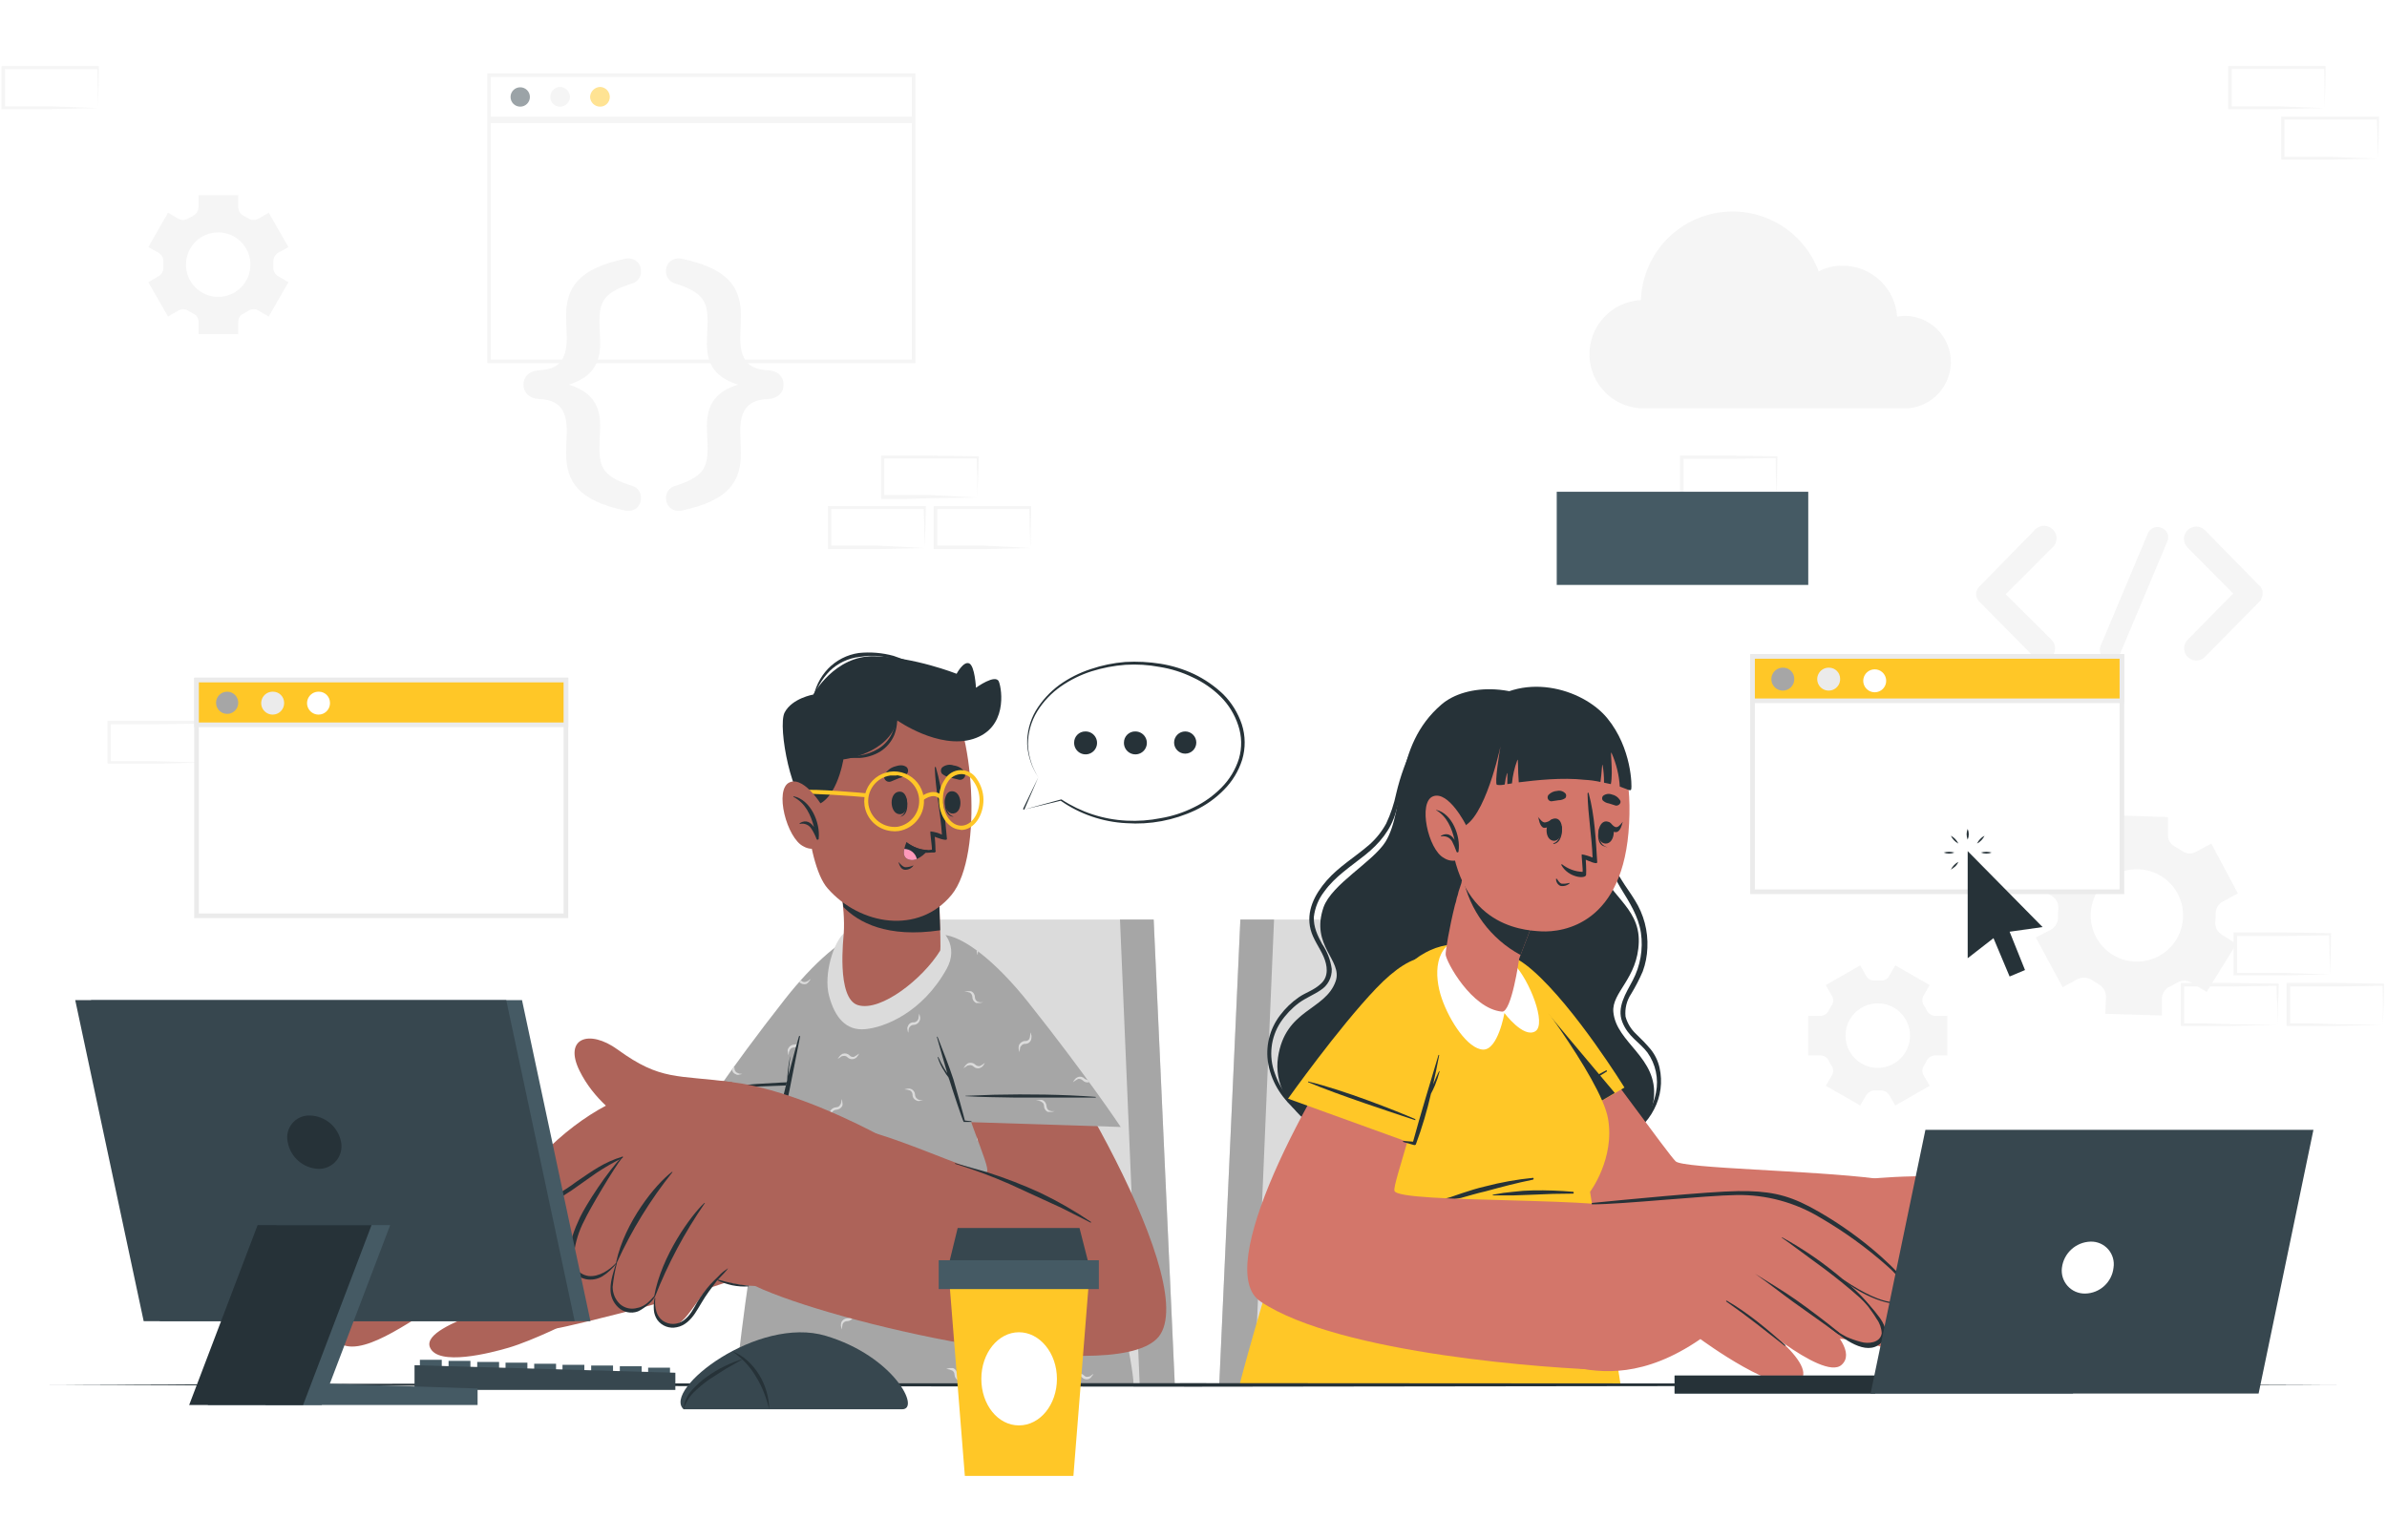 <svg xmlns="http://www.w3.org/2000/svg" width="375" height="242" viewBox="0 0 375 242">
    <defs>
        <filter id="hdvdugorra" width="120.8%" height="135.1%" x="-10.4%" y="-17.6%" filterUnits="objectBoundingBox">
            <feOffset dy="10" in="SourceAlpha" result="shadowOffsetOuter1"/>
            <feGaussianBlur in="shadowOffsetOuter1" result="shadowBlurOuter1" stdDeviation="5"/>
            <feColorMatrix in="shadowBlurOuter1" result="shadowMatrixOuter1" values="0 0 0 0 0 0 0 0 0 0 0 0 0 0 0 0 0 0 0.2 0"/>
            <feMerge>
                <feMergeNode in="shadowMatrixOuter1"/>
                <feMergeNode in="SourceGraphic"/>
            </feMerge>
        </filter>
    </defs>
    <g fill="none" fill-rule="evenodd">
        <g fill-rule="nonzero">
            <g filter="url(#hdvdugorra)" transform="translate(0 -258) translate(0 258)">
                <g opacity=".5">
                    <path fill="#EBEBEB" d="M366.088 143.08l-7.43.17h-7.767v-6.755h7.71l7.487.113h.113v.112c0 1.07 0 2.139-.057 3.208l-.056 3.153zm0 0l-.113-3.152c0-1.069-.056-2.082-.056-3.152l.169.17-7.486.112h-7.43l.281-.282v6.305l-.225-.226h7.318l7.542.226zM357.758 151.017l-7.374.169h-7.768v-6.755h7.768l7.43.113h.169v.113c0 1.069-.057 2.138-.113 3.208l-.112 3.152zm0 0v-3.152c-.057-1.07-.113-2.083-.113-3.152l.169.169-7.43.112h-7.542l.281-.281v6.304l-.281-.225h3.715l3.658.112 7.543.113zM374.362 151.017l-7.373.169h-7.768v-6.755h7.711l7.43.113h.169v.113c0 1.069-.056 2.138-.056 3.208l-.113 3.152zm0 0v-3.152c0-1.07-.056-2.083-.056-3.152l.112.169-7.43.112h-7.486l.282-.281v6.304l-.225-.225h3.658l3.715.112 7.43.113zM153.55 68.163l-7.374.113-3.77.112h-3.997v-6.81h7.767l7.43.112h.169v.169c-.056 1.07-.056 2.139-.113 3.152l-.112 3.152zm0 0v-3.208c-.056-1.013-.113-2.083-.113-3.096l.17.169h-14.973l.281-.282v6.304l-.281-.281h7.373l7.543.394zM145.22 76.1l-7.374.168h-7.768v-6.754h15.367v.169c0 1.07-.057 2.139-.057 3.152l-.169 3.264zm0 0V72.89c-.057-1.013-.057-2.082-.113-3.096l.169.17h-14.973l.282-.282v6.304l-.282-.282h7.43l7.486.394zM161.88 76.1l-7.43.168h-7.767v-6.754h15.31v.169c0 1.07 0 2.139-.056 3.152l-.057 3.264zm0 0l-.112-3.209c0-1.013-.057-2.082-.057-3.096l.17.17h-14.917l.282-.282v6.304l-.225-.282h7.373l7.486.394zM32.027 109.815l-7.373.169h-7.768v-6.754h15.31v.168c-.056 1.07-.056 2.14-.113 3.209l-.056 3.208zm0 0l-.113-3.152c0-1.07-.056-2.139-.056-3.152l.17.169-7.487.112h-7.43l.282-.281v6.304l-.226-.225h7.318l7.542.225zM279.125 68.163l-7.43.113h-7.767v-6.698h7.711l7.486.112h.113v.169c0 1.07-.057 2.139-.057 3.152l-.056 3.152zm0 0l-.112-3.208c0-1.07-.057-2.083-.057-3.096l.17.113-7.487.112h-7.43l.282-.281v6.304l-.225-.282h7.373l7.486.338zM365.187 6.98l-7.373.168h-7.768V.394h15.31v.169c0 1.07-.056 2.139-.056 3.152l-.113 3.265zm0 0V3.77c0-1.013-.056-2.082-.056-3.096l.113.17h-14.916l.281-.282V6.98l-.225-.282h7.374l7.43.282zM373.518 14.916l-7.374.169h-7.767V8.33h15.366v.17c0 1.069-.056 2.138-.056 3.208l-.17 3.208zm0 0v-3.208c-.056-1.014-.056-2.083-.113-3.096l.17.169h-14.973l.281-.282v6.417l-.281-.281h7.43l7.486.28zM15.366 6.98l-7.373.168H.225V.394h15.31v.169c0 1.07-.056 2.139-.056 3.208l-.113 3.209zm0 0V3.77C15.31 2.758 15.31 1.69 15.31.675l.113.17H.507L.788.562V6.98l-.225-.282H7.88l7.486.282z"/>
                    <path fill="#FFF" d="M76.831 1.801H143.531V46.763H76.831z"/>
                    <path fill="#EBEBEB" d="M143.812 47.056H76.55V1.52h67.262v45.536zm-66.7-.563h66.137V2.083H77.113v44.41z"/>
                    <path fill="#37474F" d="M83.248 5.235c0 .839-.68 1.52-1.52 1.52s-1.52-.681-1.52-1.52c0-.84.68-1.52 1.52-1.52s1.52.68 1.52 1.52z"/>
                    <path fill="#EBEBEB" d="M89.552 5.235c-.03.848-.727 1.52-1.576 1.52-.84 0-1.52-.681-1.52-1.52 0-.85.672-1.546 1.52-1.576.858.029 1.547.718 1.576 1.576z"/>
                    <path fill="#FFC727" d="M95.8 5.235c0 .839-.68 1.52-1.52 1.52-.849 0-1.546-.672-1.576-1.52.03-.858.718-1.547 1.576-1.576.848.03 1.52.727 1.52 1.576z"/>
                    <path fill="#EBEBEB" d="M76.831 8.33H143.531V9.33H76.831zM88.933 61.127c0-.731.112-2.589.112-3.377 0-3.433-1.238-4.953-4.446-5.066-1.464-.112-2.364-1.013-2.364-2.251 0-1.239.9-2.14 2.364-2.252 3.208-.112 4.446-1.632 4.446-5.122 0-.788-.112-2.645-.112-3.377 0-4.503 1.914-7.43 9.175-9.006 1.463-.338 2.589.563 2.589 1.914.045.856-.484 1.638-1.295 1.914-4.56 1.407-5.235 2.87-5.235 6.022 0 .957.113 2.477.113 3.49 0 3.659-1.801 5.404-4.897 6.417 3.152 1.013 4.897 2.758 4.897 6.416 0 1.014-.113 2.533-.113 3.49 0 3.152.676 4.616 5.235 6.023.811.276 1.34 1.058 1.295 1.914 0 1.35-1.126 2.251-2.59 1.913-7.26-1.576-9.174-4.503-9.174-9.062zM116.4 39.682c0 .732-.112 2.59-.112 3.377 0 3.49 1.295 5.01 4.447 5.122 1.463.113 2.364.957 2.364 2.252 0 1.294-.9 2.139-2.364 2.251-3.152.113-4.447 1.633-4.447 5.066 0 .788.113 2.646.113 3.377 0 4.56-1.914 7.486-9.175 9.062-1.464.338-2.59-.562-2.59-1.913-.038-.872.518-1.658 1.352-1.914 4.503-1.407 5.178-2.87 5.178-6.023 0-.957-.113-2.476-.113-3.49 0-3.658 1.802-5.46 4.897-6.416-3.152-1.013-4.897-2.758-4.897-6.417 0-1.013.113-2.533.113-3.49 0-3.152-.675-4.615-5.178-6.022-.834-.256-1.39-1.043-1.351-1.914 0-1.35 1.125-2.252 2.589-1.914 7.26 1.576 9.175 4.503 9.175 9.006zM322.297 90.509c.744.747.744 1.955 0 2.702-.354.364-.843.568-1.35.563-.526.007-1.033-.196-1.408-.563l-8.5-8.612c-.112 0-.112-.113-.168-.17h-.056l-.113-.28c-.056 0-.056-.057-.056-.113l-.113-.169c0-.113-.056-.113-.056-.169v-.732c.003-.043.024-.083.056-.112l.113-.282.169-.225s0-.112.056-.112.056-.113.169-.17l8.499-8.667c.462-.617 1.242-.907 1.995-.743.753.164 1.342.752 1.506 1.505.164.754-.126 1.533-.743 1.996l-7.205 7.204 7.205 7.149zM330.008 91.466l7.43-17.674c.173-.41.504-.73.918-.89.414-.159.875-.142 1.277.045.405.16.726.482.886.887.16.405.145.858-.041 1.252l-7.43 17.674c-.24.627-.85 1.034-1.52 1.013-.213.017-.426-.022-.62-.112-.85-.362-1.25-1.34-.9-2.195zM355.168 84.374h-.056c-.056.056-.113.168-.225.225l-8.5 8.612c-.345.376-.84.582-1.35.562-.773-.001-1.468-.468-1.764-1.182-.295-.713-.132-1.535.413-2.082l7.148-7.261-7.148-7.205c-.375-.36-.587-.859-.587-1.379s.212-1.018.587-1.379c.747-.744 1.955-.744 2.702 0l8.499 8.668.225.17c.056 0 .056.112.056.112l.113.225h.056c-.009.106.033.21.113.281v.845c-.113.168-.113.225-.113.281 0 .056-.056.056-.056.113l-.113.394zM306.48 46.887c-.015 3.79-2.922 6.94-6.698 7.26h-41.145c-4.694.234-8.688-3.382-8.922-8.076-.233-4.694 3.384-8.689 8.078-8.922.233-6.884 5.306-12.64 12.106-13.736 6.8-1.097 13.426 2.772 15.812 9.233 1.178-.62 2.496-.93 3.827-.9 4.492.02 8.204 3.51 8.5 7.992l1.181-.112c4.01 0 7.261 3.25 7.261 7.26zM346.67 145.839l4.67-7.543-2.307-1.463c-.678-.417-1.068-1.176-1.013-1.97.048-.43.067-.863.056-1.295-.01-.798.423-1.536 1.126-1.914l2.364-1.294-4.165-7.824-2.42 1.294c-.673.388-1.51.344-2.14-.112l-1.181-.732c-.712-.362-1.134-1.118-1.07-1.914v-2.701l-8.837-.282-.112 2.758c-.002.782-.466 1.489-1.182 1.801l-.62.282-.619.338c-.641.451-1.497.451-2.139 0l-2.307-1.408-4.672 7.543 2.308 1.407c.656.431 1.023 1.188.956 1.97-.045.43-.064.862-.056 1.295.031.803-.38 1.558-1.07 1.97l-2.42 1.238 4.222 7.824 2.364-1.295c.729-.34 1.582-.276 2.251.17l1.07.675c.685.395 1.113 1.122 1.126 1.913l-.113 2.702 8.893.281v-2.701c.044-.799.518-1.51 1.239-1.858.203-.059.393-.154.562-.281l.62-.338c.679-.392 1.516-.392 2.195 0l2.42 1.464zm-6.699-6.136c-2.521 1.827-5.927 1.843-8.465.04-2.539-1.803-3.645-5.023-2.75-8.006.894-2.982 3.59-5.062 6.703-5.17 3.111-.108 5.946 1.78 7.045 4.693 1.156 3.064.118 6.522-2.533 8.443zM297.756 163.681l5.404-3.095-.957-1.633c-.296-.47-.273-1.073.056-1.52.172-.269.322-.551.45-.844.276-.459.76-.753 1.295-.788h1.914v-6.191h-1.914c-.55-.036-1.04-.356-1.295-.845-.116-.28-.267-.545-.45-.788-.324-.469-.346-1.084-.056-1.576l.957-1.632-5.404-3.096-.957 1.633c-.241.513-.789.81-1.35.731h-.901c-.544.056-1.07-.207-1.351-.675l-.957-1.689-5.404 3.096.957 1.689c.296.47.273 1.073-.056 1.52-.171.25-.322.513-.45.787-.236.505-.738.833-1.295.845h-1.914v6.191h1.914c.541.014 1.034.314 1.295.788.128.293.278.575.45.845.33.446.352 1.05.056 1.52l-.957 1.632 5.404 3.095.957-1.632c.293-.462.804-.739 1.35-.732h.901c.55-.018 1.066.262 1.351.732l.957 1.632zm-2.758-5.91c-2.798 0-5.066-2.268-5.066-5.065 0-2.798 2.268-5.066 5.066-5.066s5.066 2.268 5.066 5.066c0 2.797-2.268 5.065-5.066 5.065zM24.935 29.72c.48.303.759.84.732 1.406v.901c.03.552-.252 1.075-.732 1.35l-1.632.958 3.095 5.403 1.633-.957c.491-.29 1.106-.268 1.576.057l.788.45c.503.23.815.743.788 1.295v1.913h6.248v-1.913c-.027-.552.285-1.065.788-1.295l.788-.45c.469-.325 1.084-.347 1.576-.057l1.632.957 3.096-5.403-1.633-.957c-.48-.276-.762-.799-.731-1.35v-.902c-.027-.566.252-1.103.731-1.407l1.633-.9-3.096-5.404-1.632.957c-.498.264-1.099.243-1.576-.056l-.788-.45c-.475-.26-.775-.754-.788-1.295v-1.914h-6.248v1.914c-.014.541-.314 1.034-.788 1.295l-.788.45c-.478.299-1.079.32-1.576.056l-1.633-.957-3.095 5.404 1.632.9zm9.344-3.209c2.797 0 5.065 2.268 5.065 5.066s-2.268 5.066-5.065 5.066c-2.798 0-5.066-2.268-5.066-5.066s2.268-5.066 5.066-5.066z"/>
                </g>
                <g>
                    <path fill="#DBDBDB" d="M0.169 73.623L63.154 73.623 50.602 0.507 3.49 0.507z" transform="translate(191.374 133.962)"/>
                    <path fill="#A6A6A6" d="M0.169 73.623L5.685 73.623 8.781 0.507 3.49 0.507z" transform="translate(191.374 133.962)"/>
                </g>
                <g>
                    <path fill="#DBDBDB" d="M63.548 73.623L0.507 73.623 13.115 0.507 60.227 0.507z" transform="translate(121.016 133.962)"/>
                    <path fill="#A6A6A6" d="M63.548 73.623L58.031 73.623 54.936 0.507 60.227 0.507z" transform="translate(121.016 133.962)"/>
                </g>
                <g>
                    <path fill="#FFF" d="M244.903 26.781H302.934V63.801H244.903z" transform="translate(30.395 66.317)"/>
                    <path fill="#EBEBEB" d="M303.328 64.155h-58.763V26.443h58.763v37.712zm-58.031-.732h57.3V27.175h-57.3v36.248z" transform="translate(30.395 66.317)"/>
                    <path fill="#FFC727" d="M244.903 26.781H302.934V33.783H244.903z" transform="translate(30.395 66.317)"/>
                    <path fill="#EBEBEB" d="M303.328 34.154h-58.763v-7.711h58.763v7.711zm-58.031-.731h57.3v-6.248h-57.3v6.248z" transform="translate(30.395 66.317)"/>
                    <path fill="#A6A6A6" d="M251.488 30.327c.023.738-.407 1.415-1.085 1.709-.678.293-1.466.142-1.988-.38-.523-.522-.673-1.31-.38-1.989.293-.678.97-1.108 1.709-1.085.963 0 1.744.781 1.744 1.745z" transform="translate(30.395 66.317)"/>
                    <path fill="#EBEBEB" d="M258.693 30.327c.023.738-.407 1.415-1.085 1.709-.678.293-1.467.142-1.989-.38s-.673-1.31-.38-1.989c.294-.678.971-1.108 1.71-1.085.963 0 1.744.781 1.744 1.745z" transform="translate(30.395 66.317)"/>
                    <path fill="#FFF" d="M265.898 30.327c.127.709-.18 1.425-.782 1.821-.601.396-1.38.396-1.982 0-.601-.396-.909-1.112-.782-1.821.153-.859.9-1.484 1.773-1.484.872 0 1.62.625 1.773 1.484zM.45 30.552H58.481V67.572H.45z" transform="translate(30.395 66.317)"/>
                    <path fill="#EBEBEB" d="M58.876 67.926H.113V30.158h58.763v37.768zM.844 67.195h57.3V30.89H.844v36.305z" transform="translate(30.395 66.317)"/>
                    <path fill="#FFC727" d="M0.45 30.552H58.481V37.554H0.45z" transform="translate(30.395 66.317)"/>
                    <path fill="#EBEBEB" d="M58.876 37.926H.113v-7.768h58.763v7.768zM.844 37.194h57.3V30.89H.844v6.304z" transform="translate(30.395 66.317)"/>
                    <path fill="#A6A6A6" d="M7.036 34.098c0 .964-.781 1.745-1.745 1.745-.964 0-1.745-.781-1.745-1.745 0-.964.781-1.745 1.745-1.745.964 0 1.745.781 1.745 1.745z" transform="translate(30.395 66.317)"/>
                    <path fill="#EBEBEB" d="M14.24 34.098c.023.738-.407 1.416-1.085 1.709-.678.293-1.466.142-1.988-.38-.523-.522-.673-1.31-.38-1.988.293-.678.97-1.109 1.709-1.086.963 0 1.745.781 1.745 1.745z" transform="translate(30.395 66.317)"/>
                    <path fill="#FFF" d="M21.445 34.098c.023.738-.407 1.416-1.085 1.709-.678.293-1.466.142-1.989-.38-.522-.522-.673-1.31-.38-1.988.294-.678.971-1.109 1.71-1.086.963 0 1.744.781 1.744 1.745z" transform="translate(30.395 66.317)"/>
                    <path fill="#455A64" d="M214.17 0.945H253.683V15.58H214.17z" transform="translate(30.395 66.317)"/>
                    <path fill="#263238" d="M285.317 70.065L287.737 76.088 285.317 77.101 282.784 71.078 278.731 74.23 278.731 57.401 290.495 69.333zM278.731 55.6c-.225-.54-.225-1.149 0-1.69.225.541.225 1.15 0 1.69zM277.268 56.219c-.518-.274-.933-.709-1.182-1.239.518.274.932.709 1.182 1.239zM276.649 57.626c-.54.225-1.149.225-1.689 0 .553-.151 1.136-.151 1.689 0zM277.268 59.09c-.116.276-.289.525-.507.731l-.675.507c.25-.53.664-.965 1.182-1.239zM280.814 57.626c.553-.151 1.136-.151 1.688 0-.54.225-1.148.225-1.688 0zM280.195 56.219c.249-.53.664-.965 1.182-1.239-.25.53-.665.965-1.182 1.239z" transform="translate(30.395 66.317)"/>
                </g>
                <g>
                    <path fill="#263238" d="M31.69 3.32c-7.712 6.643-5.573 16.324-8.781 21.559-2.027 3.208-8.443 6.641-9.738 10.3-2.083 6.08 3.04 8.274 1.914 11.595-1.633 4.672-7.937 4.334-9.062 11.99-1.126 7.654 7.317 15.816 27.355 18.01 20.038 2.196 31.014-5.121 31.69-11.594.675-6.473-5.91-8.668-6.361-13.565-.282-3.096 3.827-5.235 3.996-10.976.17-5.741-5.347-7.542-6.135-12.383-.788-4.84 1.745-16.661-5.347-22.684C44.129-.45 35.517 0 31.689 3.321z" transform="translate(194.752 97.376)"/>
                    <path fill="#263238" d="M32.59 3.49c-2.164 1.522-3.923 3.551-5.122 5.91-1.263 2.505-2.227 5.15-2.87 7.88-.339 1.632-.868 3.22-1.577 4.728-.682 1.252-1.577 2.376-2.645 3.321-2.195 1.914-4.785 3.433-6.698 5.629-1.914 2.195-3.265 4.84-2.533 7.71.394 1.52 1.407 2.815 2.026 4.222.62 1.408.844 3.096-.338 4.222-1.182 1.126-2.42 1.407-3.546 2.195-1.12.775-2.109 1.725-2.927 2.814-1.685 2.19-2.36 4.994-1.857 7.712 1.182 6.247 7.036 9.794 12.383 11.989l2.308.957c.112 0 .169-.17.056-.17-5.403-2.476-11.651-5.29-13.734-11.37-.981-2.656-.647-5.62.9-7.992.777-1.17 1.748-2.198 2.871-3.04 1.07-.787 2.364-1.294 3.434-2.026 1.13-.718 1.794-1.982 1.745-3.32-.194-1.414-.714-2.763-1.52-3.94-.732-1.352-1.351-2.646-1.295-4.222.17-1.456.735-2.838 1.633-3.996 1.688-2.365 4.165-3.94 6.416-5.742 2.252-1.8 4.053-3.94 4.841-6.754.45-1.407.675-2.87 1.07-4.334.393-1.464.731-2.646 1.181-3.94.87-2.612 2.312-4.997 4.222-6.98.504-.497 1.05-.948 1.632-1.35.031-.016.044-.054.028-.085-.015-.031-.053-.044-.084-.028zM65.968 60.396c-.236-1.072-.718-2.074-1.407-2.927-.725-.848-1.496-1.656-2.308-2.42-.781-.735-1.346-1.67-1.632-2.702-.135-1.27.184-2.546.9-3.603.678-1.121 1.28-2.287 1.801-3.49.438-1.192.685-2.445.732-3.714.126-2.639-.562-5.252-1.97-7.487-.675-1.125-1.463-2.139-2.139-3.264-.781-1.203-1.388-2.51-1.801-3.884-.9-3.04-1.07-6.192-1.801-9.287-.81-3.114-1.903-6.148-3.265-9.062-.056-.057-.169 0-.112.056 1.213 2.637 2.156 5.39 2.814 8.218.675 2.701.9 5.403 1.35 8.105.245 1.317.584 2.615 1.014 3.884.514 1.16 1.096 2.287 1.745 3.377 1.35 2.195 2.758 4.39 3.152 6.98.367 2.569-.086 5.189-1.295 7.486-1.07 2.026-2.533 4.221-1.632 6.529.9 2.308 2.702 3.152 3.94 4.784 1.303 1.824 1.792 4.107 1.351 6.304-1.07 5.629-6.698 8.387-11.989 8.668-.113.057-.113.282.056.282 4.56-.056 9.513-2.083 11.652-6.36 1.036-1.991 1.335-4.284.844-6.473z" transform="translate(194.752 97.376)"/>
                    <path fill="#D3766A" d="M38.613 53.866c5.065 20.15 10.075 35.517 15.816 39.288 4.672 3.04 11.145 5.179 17.843 6.698 7.824 1.745 15.985 2.59 21.67 3.096l5.46.394c3.265.169 8.612-21.445 6.304-24.09-.563-.62-2.702-1.07-5.741-1.464-10.188-1.295-30.282-1.576-31.464-2.702-1.182-1.125-11.483-15.535-20.263-26.848-6.08-7.768-12.44-5.573-9.625 5.628z" transform="translate(194.752 97.376)"/>
                    <path fill="#D3766A" d="M92.817 101.147c.394.169 6.191 2.702 9.737 3.602 2.646.676 10.357 2.364 11.37-.506.675-1.914-3.715-3.434-6.81-4.616-1.633-.619-3.66-2.195-3.209-3.264.45-1.07 4.953-.17 7.711 1.294 5.348 2.87 12.552 8.105 15.648 5.291 1.182-1.013-.281-2.814-2.42-4.503 3.433 1.97 7.035 3.546 8.386 2.42 1.351-1.125.788-1.463.282-2.42 1.07.338 1.97.225 2.589-.506.62-.732.45-2.815-.788-4.503.405-.068.757-.317.957-.676 2.139-3.602-9.738-13.227-13.734-14.015-11.82-2.364-24.203-.844-24.203-.844-4.447 3.827-5.516 23.246-5.516 23.246z" transform="translate(194.752 97.376)"/>
                    <path fill="#263238" d="M109.59 89.608c2.81.318 5.517 1.24 7.936 2.702 2.815 1.801 5.066 4.278 7.655 6.304.057.056 0 .169-.112.113-1.182-1.07-2.533-2.027-3.828-2.984-1.294-.956-2.42-2.026-3.715-2.926-2.366-1.65-5.083-2.728-7.936-3.152v-.057zM111.616 84.542c3.096.732 6.248 1.464 9.175 2.815 2.927 1.35 5.741 3.996 8.218 6.416 1.52 1.408 2.983 2.927 4.39 4.447.056.056 0 .169-.056.056-2.533-2.476-5.178-4.897-7.824-7.204-2.485-2.173-5.373-3.837-8.5-4.897-1.8-.62-3.602-1.07-5.403-1.576-.056 0-.056-.057 0-.057zM114.712 80.096c3.04.506 5.629.957 8.33 2.42 3.603 2.026 7.093 5.46 8.33 6.698 1.24 1.239 2.703 2.702 3.997 4.11.057.055-.056.168-.112.112-2.946-3.107-6.106-6.003-9.456-8.668-1.545-1.324-3.294-2.389-5.179-3.152-1.924-.671-3.9-1.18-5.91-1.52z" transform="translate(194.752 97.376)"/>
                    <path fill="#FFC727" d="M42.328 74.13L60.452 63.49s-7.711-12.495-14.353-18.35c-6.642-5.853-9.231-1.294-8.218 7.262 1.013 8.555 4.447 21.726 4.447 21.726z" transform="translate(194.752 97.376)"/>
                    <path fill="#263238" d="M57.581 60.79c-2.87 1.463-10.638 5.74-15.253 9.174-.057 0 0 .17.056.113 4.334-2.252 12.552-7.374 15.31-9.119.056-.056-.057-.225-.113-.168z" transform="translate(194.752 97.376)"/>
                    <path fill="#263238" d="M58.932 64.336l-16.604 9.793s-3.434-13.17-4.447-21.726c-.676-5.516.225-9.4 2.702-9.907l18.35 21.84z" transform="translate(194.752 97.376)"/>
                    <path fill="#FFC727" d="M59.833 110.097H0s13.002-50.152 25.048-64.28c.232-.325.496-.627.788-.9l.168-.17c.926-.996 2.01-1.833 3.209-2.476l.675-.337c4.616-2.14 9.513-.394 13.059 2.645 1.125.957 13.79 17.449 14.916 23.753 1.125 6.304-2.815 11.539-2.815 11.539l4.785 30.226z" transform="translate(194.752 97.376)"/>
                    <path fill="#263238" d="M46.099 77.675c-2.546.25-5.069.701-7.543 1.351-1.238.282-2.476.676-3.658 1.07l-1.801.619c-.64.199-1.302.312-1.97.338-.057 0-.057.112 0 .112h1.913l1.745-.337c1.238-.338 2.477-.732 3.771-1.014 2.477-.675 5.01-1.35 7.543-1.857.112-.056.112-.282 0-.282zM52.403 79.87c-2.096-.187-4.2-.262-6.304-.224-1.054.017-2.107.092-3.152.225l-1.52.169-1.632.281c-.057 0-.057.113 0 .113h3.152l3.152-.113c2.082-.113 4.221-.169 6.304-.169.112-.056.112-.225 0-.281z" transform="translate(194.752 97.376)"/>
                    <path fill="#D3766A" d="M21.614 48.744c-11.257 15.817-25.892 43.34-18.35 48.35 12.327 8.33 46.324 10.582 54.092 10.752 3.377.112 7.936-22.178 5.46-24.767-2.477-2.59-38.05-1.238-38.5-3.377-.282-1.238 4.109-12.44 6.304-25.948 2.533-15.535-5.854-9.513-9.006-5.01z" transform="translate(194.752 97.376)"/>
                    <path fill="#D3766A" d="M56.85 81.84s10.131-1.069 16.83-1.406c3.714-.226 10.13 0 12.945 1.069 4.165 1.632 20.657 11.201 18.406 15.254-2.252 4.052-15.141-6.36-15.141-6.36s14.184 8.949 10.92 12.889c-3.265 3.94-16.549-9.287-16.549-9.287s14.297 9.512 10.3 13.058c-2.983 2.702-15.76-8.668-15.76-8.668s12.27 8.274 9.288 11.145c-2.984 2.87-15.704-6.53-15.704-6.53-8.837 6.08-15.536 5.404-20.207 4.335-1.182-.282 4.671-25.498 4.671-25.498z" transform="translate(194.752 97.376)"/>
                    <path fill="#263238" d="M85.218 87.02c1.722.944 3.394 1.977 5.01 3.095 1.632 1.126 3.208 2.364 4.671 3.602 1.993 1.644 3.787 3.514 5.347 5.573-3.04-3.434-8.724-7.6-10.3-8.725-1.576-1.126-3.152-2.364-4.784-3.49l.056-.056zM80.996 92.76c2.14 1.351 4.278 2.59 6.36 4.053 2.083 1.463 4.841 3.546 6.755 5.122.169.113.056.394-.112.281-2.027-1.52-4.954-3.546-6.98-5.01-2.026-1.463-3.996-3.039-6.023-4.446-.056 0 0-.056 0 0zM76.55 96.982c3.32 1.914 6.304 4.446 9.174 6.98.113.112-.056.168-.168.056-3.04-2.364-5.348-4.278-9.119-6.924-.056 0 0-.168.113-.112z" transform="translate(194.752 97.376)"/>
                    <path fill="#263238" d="M55.386 81.616c4.616-.45 18.237-1.802 22.909-1.858 4.671-.056 7.542.507 11.2 2.42 7.825 4.166 13.115 9.457 14.466 11.033 1.351 1.576 2.027 2.476 1.182 3.715-.844 1.238-5.46.562-10.3-3.096-.225-.113-.113-.225.056-.113 6.81 4.56 9.287 3.715 9.85 2.758.563-.957-.112-1.52-.563-2.251-.723-1.023-1.574-1.95-2.532-2.758-3.197-2.832-6.666-5.34-10.357-7.486-3.995-2.44-8.603-3.69-13.284-3.603-4.728.057-17.843 1.464-22.627 1.464-.113 0-.113-.17 0-.225z" transform="translate(194.752 97.376)"/>
                    <path fill="#263238" d="M101.372 101.203c-.394-1.238-1.407-2.307-2.251-3.264-.976-1.248-2.09-2.381-3.321-3.378-.057-.056-.113 0-.113.057 1.07 1.033 2.085 2.123 3.04 3.264.45.62.957 1.295 1.35 1.97.483.655.758 1.44.789 2.252-.226 1.52-2.14 1.688-3.265 1.35-.77-.203-1.523-.466-2.252-.787-.964-.508-1.886-1.092-2.758-1.745-.056-.056-.225 0-.168.056 1.857 1.464 5.347 4.503 7.823 3.04.99-.558 1.458-1.729 1.126-2.815z" transform="translate(194.752 97.376)"/>
                    <path fill="#FFC727" d="M7.599 65.236l19.756 7.149s4.672-13.96 4.954-22.797c.28-8.837-4.897-7.936-10.864-1.688C15.48 54.148 7.6 65.236 7.6 65.236z" transform="translate(194.752 97.376)"/>
                    <path fill="#263238" d="M27.58 68.444c-2.983-1.294-11.2-4.559-16.83-5.91v.113c4.504 1.914 13.735 4.953 16.83 5.966 0 .057.057-.169 0-.169z" transform="translate(194.752 97.376)"/>
                    <path fill="#263238" d="M31.408 60.958c0-.056 0-.056-.056-.056-.057 0-.676 1.407-.957 2.083.337-1.52.675-3.096.957-4.616h-.113c-1.35 4.56-2.758 9.062-3.996 13.622l-1.52-.113c-.056 0-.113.113 0 .169l1.576.45c.169.056.338.056.394-.112.958-2.592 1.747-5.243 2.364-7.937.23-.42.436-.852.62-1.294.294-.714.538-1.448.73-2.196z" transform="translate(194.752 97.376)"/>
                    <path fill="#FFF" d="M35.01 40.076c-4.503.844-4.503 5.798-3.264 9.4 1.238 3.602 4.109 7.936 6.473 8.049 2.364.112 3.377-5.741 3.377-5.741s2.983 3.996 4.84 2.87c1.858-1.125-.956-8.105-3.264-10.469-3.321-3.377-5.798-4.56-8.162-4.109z" transform="translate(194.752 97.376)"/>
                    <path fill="#D3766A" d="M32.365 42.609c.056 1.07 4.052 8.5 8.837 8.95 1.52.168 2.702-8.275 2.702-8.275l.225-.619 3.208-8.386-9.287-8.05-1.351-1.069-1.632 5.291c-.012.156-.05.308-.113.45-.07.14-.108.294-.113.45l-.45 1.352c-.067.344-.162.683-.281 1.013-.06.364-.155.722-.282 1.07-.9 3.601-1.52 7.373-1.463 7.823z" transform="translate(194.752 97.376)"/>
                    <path fill="#263238" d="M35.067 30.451c1.062 5.213 4.38 9.686 9.062 12.214l3.208-8.386-9.287-8.05-1.351-1.069-1.632 5.291z" transform="translate(194.752 97.376)"/>
                    <path fill="#D3766A" d="M61.184 22.008c-.788 15.817-10.357 17.111-13.79 16.942-3.434-.169-13.622-1.125-14.41-16.942C32.196 6.192 39.738 1.576 46.83 1.576c7.093 0 15.198 4.616 14.354 20.432z" transform="translate(194.752 97.376)"/>
                    <path fill="#263238" d="M59.1 19.194l-1.069-.338c-.384-.051-.74-.23-1.013-.507-.117-.216-.095-.481.057-.675.393-.325.932-.41 1.407-.225.51.101.957.406 1.238.844.338.394-.113.957-.62.9zM48.97 18.518l1.125-.169c.383 0 .756-.117 1.07-.337.15-.194.173-.46.056-.676-.328-.394-.852-.569-1.351-.45-.513.028-.995.25-1.351.62-.15.18-.184.43-.089.645.096.215.305.357.54.367zM50.602 22.402s-.113.056-.113.113c0 1.07-.225 2.307-1.182 2.589-.056.056-.056.112 0 .112 1.182-.112 1.464-1.8 1.295-2.814z" transform="translate(194.752 97.376)"/>
                    <path fill="#263238" d="M49.701 21.22c-1.745-.169-2.026 3.265-.45 3.49 1.576.225 1.914-3.265.45-3.49z" transform="translate(194.752 97.376)"/>
                    <path fill="#263238" d="M48.97 21.389c-.291.239-.642.394-1.014.45-.394 0-.675-.394-.957-.732-.281-.337-.056 0-.056 0s.169 1.408.844 1.576c.67.043 1.27-.413 1.407-1.069 0-.113-.056-.338-.225-.225zM56.512 22.74h.056c-.169 1.07-.113 2.364.788 2.814.9.45.056.056 0 .056-1.182-.225-1.182-1.913-.844-2.87z" transform="translate(194.752 97.376)"/>
                    <path fill="#263238" d="M57.581 21.67c1.689.057 1.52 3.546-.112 3.49-1.633-.056-1.351-3.49.112-3.49z" transform="translate(194.752 97.376)"/>
                    <path fill="#263238" d="M58.257 21.952c.281.225.506.563.844.619.338.056.675-.338.957-.676.281-.337.056 0 .056.057 0 .056-.281 1.35-.957 1.407-.675.056-.957-.507-1.07-1.182-.112-.676.057-.282.17-.225zM49.814 30.676c.225.282.394.676.788.788.397.022.795-.016 1.182-.112.056-.057.056 0 .056.056-.398.355-.94.501-1.464.394-.412-.196-.676-.612-.675-1.07 0-.056.056-.056.113-.056zM54.373 27.693s.112 1.632.056 2.364-2.814.45-3.884-1.52c-.056-.112.057-.169.113-.112.92.717 2.042 1.13 3.208 1.182.113-.17-.225-2.758-.112-2.758.58.106 1.146.276 1.688.506-.112-3.377-.731-6.698-.788-10.075 0-.113.17-.169.17-.056.956 3.49 1.125 7.373 1.35 10.863 0 .45-1.52-.281-1.801-.394z" transform="translate(194.752 97.376)"/>
                    <path fill="#263238" d="M34.11 22.683c3.883.338 6.529-11.313 6.867-12.777-.17.901-.957 5.798-.563 6.023.412.065.833.046 1.238-.056.064-.59.176-1.174.338-1.745.112-.281.056.62.056 1.689l.732-.113c.117-1.252.401-2.482.844-3.659.169-.45.056 1.633.225 3.49 2.758-.338 6.755-.788 10.357-.394.834.042 1.662.155 2.477.338.225-1.464.225-2.983.337-2.646.155.911.23 1.834.225 2.758l1.07.226c.394-2.027-.169-5.404.112-4.897.745 1.672 1.183 3.464 1.295 5.29 1.35.45 1.689.789 1.801.395.113-.394.113-6.417-3.771-11.145S44.072-2.14 37.712 4.109c0 0-4.84 2.364-6.135 6.923-1.295 4.56.281 11.426 2.533 11.651z" transform="translate(194.752 97.376)"/>
                    <path fill="#D3766A" d="M35.517 22.177s-2.702-5.347-5.122-4.447c-2.42.9-.788 8.387 1.688 9.682.604.406 1.35.54 2.056.368.707-.171 1.309-.632 1.66-1.269l-.282-4.334z" transform="translate(194.752 97.376)"/>
                    <path fill="#263238" d="M30.901 19.87c-.056 0-.056.055 0 .055 1.689 1.014 2.42 2.815 2.871 4.672-.45-.731-1.126-1.238-2.139-.675-.056 0 0 .112.056.112.675-.133 1.358.185 1.689.788.259.51.484 1.037.675 1.576.016.094.104.157.197.141.094-.015.157-.104.141-.197.338-2.364-1.013-5.91-3.49-6.473z" transform="translate(194.752 97.376)"/>
                </g>
                <g>
                    <path fill="#AD6359" d="M96.757 52.234c-4.053 17.505-12.158 39.57-18.406 44.072-5.066 3.603-31.633 9.907-33.097 10.076-3.658.394-10.92-25.498-7.092-26.568 4.785-1.294 27.524-2.026 28.819-3.377 1.295-1.35 9.625-12.552 18.969-25.554 6.473-9.006 13.283-9.456 10.807 1.351z" transform="translate(42.215 92.31)"/>
                    <path fill="#AD6359" d="M48.181 104.974c-.45.226-6.641 3.321-10.469 4.447-2.87.844-11.145 2.983-12.383-.056-.844-2.083 3.884-3.94 7.205-5.347 1.745-.676 3.94-2.533 3.377-3.659-.563-1.126-5.347 0-8.33 1.745-5.742 3.32-13.34 9.287-16.83 6.36-1.295-1.07.225-3.04 2.476-5.01-3.658 2.252-7.542 4.166-9.062 2.984-1.52-1.182-.9-1.576-.394-2.59-1.126.338-2.139.282-2.814-.45-.676-.731-.62-3.095.675-4.953-.443-.043-.84-.293-1.07-.675-2.476-3.828 10.02-14.804 14.354-15.817 12.777-3.04 26.342-1.913 26.342-1.913 5.01 3.996 6.923 24.934 6.923 24.934z" transform="translate(42.215 92.31)"/>
                    <path fill="#263238" d="M29.438 93.21c-3.033.506-5.927 1.637-8.5 3.321-3.264 2.083-5.403 4.616-8.105 7.093-.056.112.057.225.113.168 1.295-1.238 6.642-5.74 8.049-6.754 2.503-1.862 5.386-3.15 8.443-3.771.056 0 .056-.056 0-.056zM27.074 87.807c-3.377.9-6.81 1.858-9.907 3.434-3.095 1.576-6.079 4.559-8.668 7.317-1.576 1.632-3.152 3.264-4.615 5.01-.057.056 0 .168.056.112 2.702-2.814 5.404-5.572 8.274-8.218 2.603-2.464 5.662-4.396 9.006-5.685 1.914-.732 3.884-1.294 5.854-1.914.056 0 0-.056 0-.056zM23.472 83.079c-3.265.675-6.08 1.238-8.95 2.983-3.828 2.308-7.542 6.192-8.837 7.599s-2.758 3.096-4.165 4.672c0 .056.056.169.169.112 3.073-3.505 6.383-6.796 9.906-9.85 1.66-1.482 3.54-2.697 5.572-3.602 2.04-.814 4.15-1.436 6.305-1.858.056-.056 0-.056 0-.056z" transform="translate(42.215 92.31)"/>
                    <path fill="#A6A6A6" d="M67.15 73.904l24.485-1.013s4.446-12.158 6.079-22.909c1.632-10.75-7.543-6.866-16.605 4.672-9.062 11.539-13.96 19.25-13.96 19.25z" transform="translate(42.215 92.31)"/>
                    <path fill="#263238" d="M92.479 67.544c-5.291-.113-10.582.112-15.873.45l-4.503.394c-.056 0-.056.056 0 .056 2.646.057 5.291-.056 7.937-.168 2.645-.113 5.29-.17 7.936-.338l4.503-.282c.056 0 .056-.112 0-.112z" transform="translate(42.215 92.31)"/>
                    <path fill="#DBDBDB" d="M84.768 51.784l-.394.169c-.267.083-.558-.006-.732-.226h-.056l-.282.282h.056c.283.274.689.381 1.07.281.184-.086.34-.222.45-.394l.282-.394c-.153.06-.288.157-.394.282zm5.347 19.08c0-.168-.056-.337-.056-.506-.065.162-.103.333-.113.507-.056.169-.056.281-.169.394-.098.252-.349.412-.619.394-.408.018-.774.254-.957.619-.046.184-.065.373-.056.563 0 .056.056.112.056.169h.113c-.006-.062.015-.123.056-.17.002-.138.04-.274.113-.393.147-.234.399-.381.675-.394.408-.018.774-.255.957-.62.056-.183.056-.379 0-.562zm-6.586-9.85c-.056-.168-.056-.337-.112-.506-.057-.169-.057.338-.113.507-.011.155-.05.307-.112.45-.135.211-.369.339-.62.338-.411.005-.783.246-.956.619-.1.17-.121.376-.057.563.01.173.049.344.113.506 0-.169.056-.337.056-.506l.169-.394c.153-.22.407-.348.675-.338.415-.006.779-.279.901-.675.1-.17.12-.377.056-.563zm-4.39 9.907l-.394.225c-.257.071-.532.008-.732-.169-.282-.274-.688-.38-1.07-.281-.184.086-.34.222-.45.394l-.281.394c.152-.06.287-.157.394-.281l.394-.17c.267-.083.558.006.732.226.305.282.751.348 1.126.169.172-.08.325-.195.45-.338.073-.162.168-.314.281-.45l-.45.281zm13.171-7.43l-.338.225c-.267.084-.558-.005-.731-.225-.3-.287-.739-.375-1.126-.225-.175.1-.328.234-.45.394l-.282.394.45-.281c.1-.112.245-.174.394-.17.267-.068.55.02.732.226.305.282.751.349 1.126.169.166-.065.304-.184.394-.338.114-.137.208-.288.281-.45l-.45.281zm1.407-7.936c-.167.007-.329-.054-.45-.169-.211-.135-.339-.369-.338-.62.02-.435-.258-.828-.675-.956h-.507l-.506.113.506.112.394.113c.234.147.381.4.394.675-.01.416.236.795.62.957.183.056.379.056.562 0h.45l-.45-.225zM73.904 66.362l-.394-.169c-.22-.153-.347-.407-.337-.675.008-.08-.012-.16-.057-.226l-.337.45c.048.343.289.628.619.732.15.099.338.12.506.057l.507-.113-.507-.056zm18.744-22.12c0 .112.056.168.056.224.048.293-.028.593-.21.828-.18.235-.451.383-.747.41-.268-.009-.522.118-.675.338-.113.113-.113.226-.17.394-.055.17-.055.338-.055.507-.065-.162-.103-.333-.113-.507-.065-.186-.044-.392.056-.562.174-.374.546-.615.957-.62.25.001.484-.126.62-.337.07-.14.108-.294.112-.45.041-.047.061-.108.056-.17l.113-.056z" transform="translate(42.215 92.31)"/>
                    <path fill="#A6A6A6" d="M73.341 115.275h62.479c.675-1.295-9.57-56.005-30.62-71.371-4.672-3.434-12.946-1.239-15.254 2.082-11.595 16.717-16.605 69.289-16.605 69.289z" transform="translate(42.215 92.31)"/>
                    <path fill="#DBDBDB" d="M99.852 68.838l.507-.112c.19-.035.384-.016.563.056.364.154.606.505.619.9.002.28.152.537.394.676.113.113.225.113.394.17h.507l-.507.112c-.187.064-.393.044-.563-.057-.394-.147-.646-.536-.619-.956-.021-.26-.169-.49-.394-.62l-.394-.112-.507-.057zm9.682 33.04l.45.113c.225.13.373.36.394.62-.047.425.212.825.62.956.15.099.338.12.506.057l.506-.113h-.506l-.394-.169c-.22-.153-.348-.407-.338-.675-.006-.415-.279-.779-.675-.9-.17-.101-.376-.122-.563-.057l-.507.112.507.057zm11.482-31.182c.169.056.282.056.394.169.225.129.373.36.394.619.018.408.255.774.62.957h.562l.507-.113-.507-.112-.394-.113c-.234-.147-.38-.4-.394-.675-.018-.408-.254-.774-.619-.957-.183-.057-.38-.057-.563 0h-.506l.506.225zM91.747 53.979l.394.112c.234.148.381.4.394.676-.02.405.234.774.62.9.17.1.375.121.562.057h.507l-.507-.113c-.169-.056-.338-.056-.45-.169-.23-.145-.36-.405-.338-.675-.006-.415-.279-.779-.675-.9h-.507l-.506.112h.506zm18.012-.394l.394.112c.234.147.381.4.394.676-.01.416.236.795.619.957h.563l.506-.113-.506-.112-.394-.113c-.234-.147-.381-.4-.394-.675-.005-.412-.246-.784-.62-.957h-1.069l.507.225zM87.3 82.685c.17.056.282.056.395.169.241.11.396.353.394.619.005.412.245.784.619.957.177.075.374.095.563.056l.506-.112-.506-.113-.394-.113c-.234-.147-.382-.399-.394-.675-.018-.408-.255-.774-.62-.957-.183-.056-.38-.056-.563 0l-.506.113.506.056zm19.645 30.17l.45.168c.211.135.338.369.338.62.017.407.254.773.619.956h.563l.506-.112-.506-.113-.394-.112c-.22-.153-.348-.408-.338-.676-.015-.425-.28-.8-.676-.957h-.562l-.507.113.507.113zm-9.682-16.21l.45.168c.212.135.34.368.338.62.018.407.255.773.62.956h.562l.507-.113-.507-.112-.394-.113c-.22-.153-.347-.407-.337-.675-.015-.425-.28-.8-.676-.957h-.563l-.506.112.506.113zm-22.177 16.66l-.394-.169c-.22-.153-.347-.407-.337-.675-.026-.391-.264-.737-.62-.901v.394c.138.13.202.32.17.507-.001.43.27.813.675.956.15.099.338.12.506.057l.507-.113-.507-.056zm4.278-13.678l.45.113c.212.135.339.368.338.619-.01.416.236.795.62.957.17.1.375.12.562.056l.507-.112h-.507c-.169-.057-.281-.057-.394-.17-.24-.135-.373-.402-.338-.675-.027-.295-.176-.566-.41-.748-.235-.181-.535-.257-.828-.209l-.506.113.506.056zm26.173-16.548c.17.056.282.056.394.169.226.129.373.36.394.619-.01.416.236.795.62.957.17.1.376.12.562.056l.507-.112-.507-.113-.45-.113c-.22-.153-.347-.407-.338-.675-.006-.415-.278-.779-.675-.9-.15-.1-.338-.12-.507-.057l-.506.113.506.056zm22.853 22.233c.157-.005.313.034.45.113.242.14.392.396.394.675-.02.406.233.774.62.9.17.101.375.122.562.057h.45l-.45-.112c-.169-.057-.338-.057-.45-.17-.23-.145-.36-.404-.338-.675-.027-.295-.176-.566-.411-.748-.235-.181-.534-.257-.827-.209l-.45.113.45.056zm-9.062-13.565l.394.113c.25.13.404.393.394.675.017.408.254.774.619.957h.563l.506-.113-.506-.112-.394-.113c-.234-.147-.382-.4-.394-.675.01-.416-.236-.795-.62-.957h-.562l-.507.113.507.112zM92.366 63.491l-.394.225c-.267.084-.558-.005-.731-.225-.3-.287-.739-.375-1.126-.225-.175.1-.328.234-.45.394l-.282.394.45-.281c.1-.112.245-.174.394-.17.267-.068.55.02.732.226.305.282.751.349 1.126.169.166-.065.304-.184.394-.338.114-.137.208-.288.281-.45l-.394.281zm26.905 19.363l-.394.225c-.267.084-.558-.006-.731-.225-.3-.287-.739-.375-1.126-.225-.175.1-.328.234-.45.394l-.282.394.45-.282c.1-.112.245-.173.394-.169.267-.068.55.019.732.226.305.281.751.348 1.126.168.166-.064.304-.183.394-.337.114-.137.208-.288.281-.45l-.394.28zm-16.83-36.024c-.1.112-.244.174-.393.17-.257.082-.538.017-.732-.17-.208-.204-.494-.31-.786-.288-.29.022-.558.168-.734.401l-.281.45.45-.281.338-.225c.266-.046.538.037.731.225.3.287.739.375 1.126.225.185-.086.34-.222.45-.394l.282-.394-.45.281zm-.337 10.639c.005.157-.034.313-.113.45-.129.225-.36.373-.619.394-.425-.047-.826.211-.957.62-.1.17-.12.375-.056.562.011.155.05.308.113.45 0-.169.056-.281.056-.45 0-.169.056-.338.169-.45.153-.22.407-.348.675-.338.296-.027.567-.176.748-.411.181-.235.257-.535.209-.827-.056-.17-.056-.338-.113-.45-.056-.113-.056.28-.112.45zm-3.94 29.269c-.011.155-.05.307-.113.45-.153.22-.407.347-.675.338-.408.017-.774.254-.957.619-.044.184-.063.373-.056.563.056.169.056.337.112.506.056.17.056-.337.113-.506.002-.14.04-.275.112-.394.153-.22.408-.348.676-.338.435.02.829-.259.957-.676.046-.183.065-.373.056-.562-.056-.17-.056-.338-.113-.507-.056-.169-.056.338-.112.507zm20.77-25.498h-.113c-.425.015-.8.28-.957.675-.046.165-.065.336-.056.507.056.169.056.338.112.506.057.17.057-.337.113-.506-.005-.15.057-.294.169-.394.135-.211.368-.339.619-.338h.281l-.168-.45zm-.17 47.28c-.001.14-.04.275-.112.395-.147.234-.4.38-.675.394-.396.012-.747.254-.9.619-.101.17-.122.376-.057.563 0 .168.056.337.056.506.064-.162.102-.333.113-.506.056-.17.056-.282.169-.394.139-.242.396-.392.675-.394.395-.013.747-.255.9-.62.076-.177.095-.373.057-.562-.056-.17-.056-.338-.113-.507-.056-.169-.056.338-.112.507zm8.95-26.51c-.13.25-.393.404-.675.394-.408.017-.774.254-.957.619-.047.184-.066.373-.056.563.056.168.056.337.112.506.057.169.057-.338.113-.506.002-.14.04-.275.112-.394.136-.24.403-.374.676-.338.324.003.626-.17.788-.45-.012-.138-.05-.272-.113-.394zM82.01 87.807c.027.142-.014.288-.113.394-.129.225-.36.373-.62.394-.415-.01-.794.236-.956.62-.1.17-.12.375-.056.562.01.174.048.345.112.507 0-.17.057-.338.057-.507l.168-.394c.147-.234.4-.381.676-.394.395-.013.747-.255.9-.62.1-.17.121-.375.057-.562-.057-.169-.057-.338-.113-.507-.056-.168-.056.338-.112.507zm1.125-26.23l-.281.845c.119-.076.2-.199.225-.338.046-.165.065-.336.056-.506zm9.344-17.11c-.011.155-.05.307-.113.45-.135.21-.368.338-.619.337-.411.005-.783.246-.957.62-.1.17-.12.376-.056.562.01.174.048.345.113.507 0-.169.056-.338.056-.507 0-.168.056-.281.169-.394.153-.22.407-.347.675-.337.296-.028.566-.176.748-.411.181-.235.257-.535.209-.828-.056-.168-.056-.337-.113-.506-.056-.169-.056.338-.112.506zm-2.533 26.398c-.056.169-.056.281-.169.394-.11.242-.353.396-.619.394-.408.018-.774.254-.957.619-.046.184-.065.373-.056.563.056.169.056.338.112.506.057.17.057-.337.113-.506.002-.14.04-.275.113-.394.147-.234.399-.381.675-.394.408-.018.774-.255.957-.62.056-.183.056-.379 0-.562 0-.169-.056-.338-.056-.507-.065.162-.103.333-.113.507zm23.077 3.546c-.03.133-.067.265-.112.394-.13.25-.393.404-.676.394-.407.018-.773.255-.956.619-.047.184-.066.374-.057.563.057.169.057.338.113.506.056.17.056-.337.112-.506.003-.14.041-.275.113-.394.147-.234.4-.381.675-.394.408-.018.774-.255.957-.62.057-.183.057-.379 0-.562 0-.169-.056-.338-.056-.507-.064.162-.102.333-.113.507zm-21.332 29.607c-.056.168-.056.337-.113.45-.153.22-.407.347-.675.338-.425.015-.8.28-.957.675-.046.165-.065.336-.056.507.056.169.056.337.112.506.057.17.057-.337.113-.506.002-.14.04-.275.112-.394.153-.22.408-.348.676-.338.425-.015.8-.28.957-.676.056-.183.056-.379 0-.562 0-.17-.057-.338-.057-.507-.064.162-.102.333-.112.507zm17.899-38.782c.1-.112.244-.173.394-.169.256-.082.537-.018.732.17.274.29.7.38 1.07.224.18-.065.337-.182.45-.337.113-.137.208-.289.28-.45l-.393.28-.394.226c-.266.046-.538-.038-.732-.225-.3-.287-.738-.375-1.126-.225-.174.1-.327.234-.45.394l-.281.394.45-.282zM96.137 77.45l.338-.225c.267-.084.558.006.732.225.3.288.739.375 1.126.225.186-.083.343-.22.45-.394l.281-.394-.45.282c-.1.112-.244.174-.394.169-.266.056-.543-.029-.732-.225-.222-.183-.509-.267-.795-.236-.286.032-.547.178-.724.404l-.282.45.45-.28zM87.02 95.406l.338-.225c.266-.047.538.037.732.225.3.287.738.375 1.125.225.172-.08.326-.195.45-.338.074-.162.168-.313.282-.45l-.45.281-.394.225c-.265.03-.53-.051-.732-.225-.284-.316-.742-.408-1.126-.225-.17.087-.307.225-.394.394l-.281.394.45-.281zm3.94 18.687l.338-.225c.267-.084.558.006.732.225.3.287.738.375 1.125.225.175-.1.328-.234.45-.394l.282-.394-.45.281c-.1.112-.244.174-.394.17-.267.056-.543-.03-.732-.226-.223-.182-.51-.267-.795-.235-.286.032-.547.177-.725.404l-.281.45.45-.281zm17.618-20.545l.394-.169c.257-.07.532-.007.732.17.292.3.74.39 1.125.224.166-.064.305-.183.394-.337.114-.137.209-.288.282-.45l-.394.28-.394.226c-.266.046-.538-.037-.732-.225-.3-.287-.739-.375-1.126-.225l-.394.394-.281.394.394-.282zm12.158 7.43c.169-.056.225-.169.394-.169.257-.07.532-.007.731.17.293.3.74.39 1.126.224.166-.065.305-.184.394-.337.114-.137.209-.289.282-.45l-.394.28-.394.226c-.266.046-.538-.038-.732-.225-.3-.287-.739-.375-1.126-.225-.158.1-.293.235-.394.394l-.281.394.394-.282zm-20.432 5.685l.394-.225c.256-.071.532-.008.731.169.288.307.728.417 1.126.281.17-.086.308-.224.394-.394l.282-.394-.394.282-.394.169c-.267.083-.558-.006-.732-.226-.305-.281-.751-.348-1.126-.168-.172.08-.325.194-.45.337-.073.162-.168.314-.282.45l.45-.28zm26.342 7.43l.394-.225c.267-.084.558.006.732.225.292.3.74.39 1.125.225.17-.086.308-.224.394-.394.125-.107.221-.242.282-.394l-.394.281c-.107.102-.247.162-.394.17-.267.083-.558-.006-.732-.226-.305-.282-.751-.348-1.126-.169-.165.065-.304.184-.394.338-.113.137-.208.288-.281.45l.394-.281zm4.728-20.207l-.338-.225c-.305-.282-.751-.349-1.126-.169-.165.065-.304.184-.394.338-.113.136-.208.288-.281.45l.394-.281.394-.226c.267-.083.558.006.732.226.2.183.46.283.731.281l-.112-.394zm-49.87 15.31c.1-.112.244-.174.394-.169.257-.053.524.009.732.169.274.291.7.381 1.07.225.18-.065.337-.182.45-.338.113-.136.208-.288.28-.45l-.393.282-.394.225c-.266.046-.538-.038-.732-.225-.3-.288-.738-.375-1.126-.226l-.45.394-.281.394.45-.281zm-1.52-31.352l.394-.169c.257-.07.532-.007.732.17.292.3.74.39 1.126.224.165-.064.304-.183.394-.337.113-.137.208-.288.281-.45l-.394.28-.394.226c-.266.046-.538-.037-.732-.225-.3-.287-.738-.375-1.125-.225-.159.1-.293.235-.394.394l-.282.394.394-.282z" transform="translate(42.215 92.31)"/>
                    <path fill="#263238" d="M83.304 60.508c-.619 2.083-1.126 4.165-1.688 6.248.056-.9.168-1.801.281-2.702.113-.9-.056-.056-.056 0-.215 1.115-.346 2.243-.394 3.377-.62 2.533-1.239 5.066-1.801 7.599-1.07 4.84-2.027 9.738-2.815 14.635-.45 2.758-.788 5.572-1.238 8.33h.056c.45-2.42 1.013-4.897 1.52-7.317.506-2.42 1.07-4.841 1.576-7.261 1.013-4.84 2.083-9.738 3.096-14.579.563-2.758 1.07-5.516 1.632-8.274.056-.112-.169-.168-.169-.056z" transform="translate(42.215 92.31)"/>
                    <path fill="#AD6359" d="M113.192 49.307c10.076 10.75 34.054 51.333 26.286 58.763-7.767 7.43-50.94-2.589-63.04-8.33-3.603-1.745 10.074-24.203 14.352-24.766 4.278-.563 21.558 7.824 22.065 6.81.506-1.013-3.49-8.724-7.824-24.372-5.01-18.068 3.715-12.89 8.161-8.105zM72.835 67.713c-8.725-1.182-11.201-.17-18.012-5.122-4.503-3.265-8.555-1.801-5.966 3.377 4.221 8.5 15.197 12.44 19.362 12.72l4.616-10.975z" transform="translate(42.215 92.31)"/>
                    <path fill="#AD6359" d="M96.137 76.156s-9.85-5.46-19.08-7.655c-6.361-1.576-20.602-3.377-34.223 10.694-3.208 3.321-5.46 10.357 1.801 6.81 5.122-2.476 7.655-5.628 10.92-6.528 0 0-1.801 9.287 1.688 12.383 3.022 2.727 6.239 5.229 9.625 7.486.558-.532 1.085-1.095 1.576-1.689 0 0 3.49 2.59 10.076 1.97l17.617-23.471z" transform="translate(42.215 92.31)"/>
                    <path fill="#AD6359" d="M70.752 67.994c-3.04 1.576-9.456 5.066-13.677 9.738-4.222 4.672-12.44 16.38-8.556 19.869 2.814 2.477 6.135-1.52 6.135-1.52s-2.195 5.291.845 7.036c3.039 1.745 5.178-1.745 5.178-1.745s-.788 3.49 2.195 4.447c2.983.957 4.616-6.192 9.287-8.105 1.07-.45-1.407-29.72-1.407-29.72z" transform="translate(42.215 92.31)"/>
                    <path fill="#263238" d="M63.379 81.784c-2.646 1.97-7.43 7.937-8.781 14.128 0 .17.056.282.113.113 2.309-5.071 5.24-9.836 8.724-14.184l-.056-.057zM68.444 86.681c-2.082 1.914-6.754 8.33-7.88 14.635 0 .169.057.281.113.112 2.034-5.181 4.66-10.11 7.824-14.69.056-.057 0-.057-.057-.057zM55.555 79.42c-2.87.845-4.728 2.252-7.149 3.884-1.162.872-2.385 1.662-3.658 2.364-1.182.62-2.87 1.576-4.11.563-1.237-1.013-.675-1.52-.562-2.308.205-.883.567-1.722 1.07-2.476h-.057c-.502.647-.9 1.369-1.182 2.139-.318.685-.416 1.452-.281 2.195.45 1.576 2.308 1.8 3.602 1.35.786-.275 1.541-.634 2.252-1.069l2.026-1.294 3.996-2.815c1.318-.875 2.69-1.664 4.11-2.364.055-.112 0-.169-.057-.169z" transform="translate(42.215 92.31)"/>
                    <path fill="#263238" d="M49.588 89.44c.732-1.633 4.729-8.387 6.023-9.963.056-.057 0-.113-.056-.057-2.252 2.14-5.798 7.712-6.642 9.513-.844 1.801-1.745 4.052-1.745 6.022-.056 2.984 1.97 3.547 2.702 3.715.87.162 1.77.002 2.533-.45.898-.56 1.681-1.286 2.308-2.139 0-.056-.057-.112-.057-.056-1.07 1.182-2.758 2.308-4.39 2.139-.724-.094-1.386-.456-1.858-1.013-.46-.717-.621-1.586-.45-2.42.207-1.851.76-3.646 1.632-5.292z" transform="translate(42.215 92.31)"/>
                    <path fill="#263238" d="M60.564 101.316c-.394.394-1.294 1.632-2.645 1.857-.964.292-2.011.057-2.758-.619-.73-.708-1.136-1.685-1.126-2.702.13-1.272.356-2.532.676-3.77h-.113c-.394 1.294-.9 2.757-.9 4.052-.046 1.1.385 2.167 1.181 2.927.818.8 2.02 1.062 3.096.675.563-.225 2.195-1.294 2.702-2.364l-.113-.056zM71.878 97.15c-.463.295-.88.655-1.238 1.07-.45.394-.845.844-1.239 1.238-.774.876-1.47 1.818-2.082 2.815-.563 1.013-1.126 2.139-2.14 2.87-.964.713-2.275.736-3.264.057-.493-.36-.85-.876-1.013-1.464-.196-.676-.253-1.384-.169-2.082 0-.057-.112-.057-.112 0-.122.61-.16 1.236-.113 1.857.042.566.237 1.111.563 1.576.703.941 1.893 1.382 3.04 1.126 1.238-.225 2.195-1.182 2.87-2.195.675-1.014 1.35-2.308 2.139-3.378l1.295-1.744c.506-.563 1.069-1.07 1.52-1.633.45-.563 0-.169-.057-.112z" transform="translate(42.215 92.31)"/>
                    <path fill="#263238" d="M75.368 99.684c-1.621-.17-3.223-.49-4.785-.957-.056-.057-.112.112-.112.112.757.347 1.55.612 2.364.788.833.168 1.685.225 2.533.17.056 0 .056-.113 0-.113zM129.178 89.665c-2.53-1.715-5.182-3.239-7.937-4.56-2.743-1.262-5.563-2.352-8.443-3.264l-4.953-1.407c-.056 0-.056.056 0 .112 2.893.883 5.73 1.936 8.5 3.152l8.217 3.771 4.56 2.308c.056 0 .112-.056.056-.112z" transform="translate(42.215 92.31)"/>
                    <path fill="#A6A6A6" d="M133.85 74.749l-24.485-.788s-4.56-12.102-6.304-22.853c-1.745-10.75 7.092-7.486 16.267 4.053 9.174 11.539 14.522 19.588 14.522 19.588z" transform="translate(42.215 92.31)"/>
                    <path fill="#DBDBDB" d="M112.123 64.955l-.394.225c-.266.046-.538-.038-.732-.225-.3-.287-.738-.375-1.126-.225-.174.1-.327.234-.45.394l-.281.394.45-.282c.1-.112.244-.173.394-.169.256-.082.537-.018.732.17.274.29.7.38 1.07.224.18-.065.337-.182.45-.337.113-.137.208-.289.28-.45l-.393.28zm7.711-4.503c-.056-.17-.056-.338-.112-.507-.057-.169-.057.338-.113.507-.004.156-.043.31-.113.45-.135.24-.402.373-.675.338-.425.015-.8.28-.957.675-.046.165-.065.336-.056.507.056.169.056.338.112.506.057.17.057-.337.113-.506-.005-.15.057-.294.169-.394.135-.211.368-.339.619-.338.436.02.829-.258.957-.675.046-.184.065-.374.056-.563zm-8.612-13.453v.17c.057.168.057.337.113.506.056.169.056-.338.112-.507l-.225-.169zm17.45 20.376c-.187-.026-.363-.104-.507-.225-.275-.291-.701-.381-1.07-.225-.18.065-.337.182-.45.337-.114.137-.209.289-.282.45l.394-.28.394-.226c.266-.046.538.038.732.225.259.276.65.384 1.013.282l-.225-.338zm-16.943-12.214l-.394-.113c-.234-.147-.381-.4-.394-.675.01-.416-.236-.795-.62-.957h-1.069l.507.113.394.112c.234.147.381.4.394.676-.01.415.236.795.619.956h.563l.506-.112h-.506zm11.257 17.111l-.394-.113c-.234-.147-.38-.399-.394-.675-.018-.408-.254-.774-.619-.957-.183-.056-.38-.056-.563 0h-.506l.506.113c.169.056.282.056.394.169.242.11.396.353.394.619-.01.415.236.795.62.957h.562l.507-.113h-.507z" transform="translate(42.215 92.31)"/>
                    <path fill="#263238" d="M110.378 73.848l-1.013-.113c-.056-.337-1.464-5.403-1.801-6.473-.732-2.251-1.633-4.446-2.477-6.641-.056-.113-.113-.057-.113 0 .563 1.913 1.07 3.827 1.633 5.685l-.507-.788c-.333-.564-.634-1.147-.9-1.745h-.113c.24.8.601 1.559 1.07 2.251.173.322.38.623.619.9l.169.451c.337 1.126 2.138 6.586 2.251 6.586h1.182c.056.056.056-.113 0-.113zM129.91 70.02c-5.291-.393-10.639-.45-15.93-.337l-4.503.169s-.056.056 0 .056c2.646.169 5.291.169 7.937.225h12.44c.112 0 .112-.112.055-.112z" transform="translate(42.215 92.31)"/>
                    <path fill="#DBDBDB" d="M90.34 44.354c-1.576 1.35-3.208 6.417-2.308 9.794.9 3.377 2.646 5.516 5.685 5.234 3.04-.281 8.95-2.589 12.777-9.456 3.828-6.867-8.105-12.27-16.154-5.572z" transform="translate(42.215 92.31)"/>
                    <path fill="#AD6359" d="M92.591 55.611c3.603 1.07 10.188-4.165 12.89-8.555.225-.338-.394-12.834-.281-15.31 0-.507-15.817 2.983-15.817 2.983s1.238 5.29.957 9.625c0 .338-1.238 10.244 2.251 11.257z" transform="translate(42.215 92.31)"/>
                    <path fill="#263238" d="M105.481 43.847c-8.33 1.239-12.833-1.238-15.197-3.658-.338-2.984-.9-5.516-.9-5.516s15.816-3.434 15.816-2.927c-.113 1.745.168 8.161.281 12.101z" transform="translate(42.215 92.31)"/>
                    <path fill="#AD6359" d="M85.5 11.708c-2.308 5.29-1.239 21.557 2.307 25.554 5.066 5.797 14.297 7.317 19.475 1.013 5.179-6.304 3.209-27.3-.788-31.014-5.91-5.46-17.561-3.434-20.995 4.447z" transform="translate(42.215 92.31)"/>
                    <path fill="#263238" d="M100.19 23.134c0-.056-.056.056-.056.112.112 1.07 0 2.364-.957 2.758 1.238-.168 1.295-1.857 1.013-2.87z" transform="translate(42.215 92.31)"/>
                    <path fill="#263238" d="M99.177 22.064c-1.801-.056-1.689 3.49-.056 3.546 1.632.057 1.52-3.546.056-3.546zM106.27 23.134c.032.029.052.069.055.112 0 1.126.17 2.364 1.182 2.702.057 0 .057.056 0 .056-1.238-.112-1.407-1.8-1.238-2.87z" transform="translate(42.215 92.31)"/>
                    <path fill="#263238" d="M107.226 22.008c1.745-.169 1.97 3.321.338 3.49-1.633.169-1.802-3.377-.338-3.49zM97.714 20.488l1.35-.563c.516-.09.978-.372 1.295-.788.156-.293.111-.654-.113-.9-.562-.45-1.238-.338-1.913-.113-.637.19-1.18.611-1.52 1.182-.183.28-.17.644.032.91.203.265.55.375.869.272zM108.52 20.207l-1.407-.338c-.495-.089-.96-.302-1.35-.619-.216-.282-.216-.674 0-.957.511-.442 1.222-.572 1.857-.338.67.076 1.28.422 1.689.957.173.272.176.618.009.893-.168.275-.477.43-.797.402zM99.12 33.322c.282.281.564.619.958.619.408-.013.81-.11 1.182-.282 0 0 .056 0 0 .057-.312.427-.824.662-1.351.619-.507-.056-.732-.507-.9-.957-.17-.45.055-.113.112-.056z" transform="translate(42.215 92.31)"/>
                    <path fill="#263238" d="M100.19 30c.59.864 1.503 1.452 2.533 1.633.449.057.902.057 1.35 0h.507c.113 0 .17-.113.226-.225-.004-.043-.024-.084-.057-.113 0-.844-.112-2.139-.112-2.139s1.914.788 1.914.338c-.338-3.602-.676-7.655-1.745-11.257 0-.113-.17-.056-.17.056.113 3.49.901 6.98 1.126 10.526-.569-.266-1.177-.437-1.8-.507-.113.056.28 2.477.224 2.87-1.407.226-2.476-.168-3.883-1.069.02-.02.028-.05.02-.077-.007-.027-.029-.048-.056-.056-.027-.007-.057 0-.077.02z" transform="translate(42.215 92.31)"/>
                    <path fill="#263238" d="M103.567 31.24c-.455.606-1.055 1.09-1.745 1.406-.368.175-.787.215-1.182.113-.9-.225-.956-1.013-.788-1.689.078-.366.191-.725.338-1.07.966.761 2.149 1.195 3.377 1.24z" transform="translate(42.215 92.31)"/>
                    <path fill="#FF99BA" d="M101.822 32.646c-.368.175-.787.215-1.182.113-.9-.225-.956-1.013-.788-1.689.944.003 1.76.656 1.97 1.576z" transform="translate(42.215 92.31)"/>
                    <path fill="#263238" d="M84.993 24.316c4.109.169 5.29-7.317 5.29-7.317s7.15-.845 8.444-6.136c0 0 6.529 4.616 11.932 2.927 5.404-1.688 4.56-7.711 4.053-9.006-.507-1.294-3.602.957-3.602.957s-.17-3.433-1.07-3.827c-.9-.394-1.97 1.632-1.97 1.632S101.372.901 95.124.788c-6.247-.113-9.568 6.023-9.568 6.023s-3.321.563-4.503 2.814c-1.182 2.251 1.294 14.578 3.94 14.69z" transform="translate(42.215 92.31)"/>
                    <path fill="#263238" d="M98.67 9.85c-.061 1.091-.329 2.16-.788 3.152-.458.953-1.181 1.754-2.082 2.308-.912.555-1.927.919-2.983 1.07l-1.633.168h-1.632l1.632.225h1.689c1.135-.077 2.235-.425 3.208-1.013.976-.622 1.741-1.524 2.195-2.589.408-1.056.543-2.198.394-3.32zM85.5 7.655c.482-1.719 1.393-3.287 2.645-4.56 1.259-1.213 2.88-1.984 4.615-2.194l1.351-.17h1.295c.9.057 1.745.282 2.645.395.9.112 1.689.45 2.533.788l2.533.9-2.42-1.182-2.533-.9c-1.776-.487-3.628-.64-5.46-.45-1.844.264-3.547 1.136-4.84 2.476-1.277 1.348-2.104 3.059-2.365 4.897z" transform="translate(42.215 92.31)"/>
                    <path fill="#FFC727" d="M97.77 28.256c-2.135-.232-3.846-1.873-4.165-3.996-.242-1.66.42-3.321 1.736-4.36 1.317-1.038 3.087-1.296 4.644-.675 1.558.62 2.666 2.025 2.907 3.684.37 2.56-1.385 4.942-3.94 5.347-.392.056-.79.056-1.182 0zm.9-8.725h-1.013c-1.069.153-2.033.727-2.677 1.593-.645.867-.917 1.955-.756 3.023.374 2.194 2.407 3.706 4.615 3.433 1.976-.37 3.393-2.114 3.351-4.124-.041-2.01-1.53-3.693-3.52-3.98v.055zM108.52 28.03c-1.744-.168-3.208-2.138-3.208-4.615-.074-1.158.243-2.308.9-3.264.51-.89 1.449-1.447 2.474-1.47 1.025-.023 1.987.492 2.536 1.357.678.955 1.051 2.093 1.07 3.265 0 2.589-1.52 4.728-3.434 4.784l-.337-.056zm.45-8.724h-.224c-.826.048-1.579.487-2.027 1.182-.562.87-.837 1.893-.788 2.927 0 2.252 1.351 4.053 2.927 3.997 1.576-.057 2.815-1.858 2.815-4.11-.016-1.032-.35-2.035-.957-2.87-.377-.624-1.021-1.04-1.745-1.126z" transform="translate(42.215 92.31)"/>
                    <path fill="#FFC727" d="M102.723 23.472l-.394-.507c.732-.62 2.364-1.407 3.49-.225l-.45.45c-1.014-1.07-2.533.225-2.646.282zM81.84 24.935l-.562-.281c.169-.226 1.35-2.533 2.702-2.815 1.35-.281 9.737.45 10.131.507v.619c-2.42-.225-8.95-.676-9.963-.507-1.013.17-1.97 1.858-2.307 2.477z" transform="translate(42.215 92.31)"/>
                    <path fill="#AD6359" d="M87.413 25.048s-3.096-5.517-5.572-4.447c-2.477 1.07-.45 8.837 2.195 10.075.661.378 1.448.472 2.18.26.732-.212 1.347-.712 1.704-1.386l-.507-4.502z" transform="translate(42.215 92.31)"/>
                    <path fill="#263238" d="M82.46 22.796c-.056 0-.056.056 0 .113 1.857.957 2.702 2.814 3.208 4.728-.506-.732-1.238-1.239-2.251-.62-.057 0 0 .113.056.113.707-.15 1.431.167 1.801.788.318.496.582 1.024.788 1.576.056.225.394.113.338-.056.281-2.533-1.295-6.135-3.94-6.642z" transform="translate(42.215 92.31)"/>
                </g>
                <g fill="#263238">
                    <path d="M0.45 0.45L45.367 0.281 90.284 0.225 180.117 0.169 269.95 0.225 314.867 0.281 359.784 0.45 314.867 0.563 269.95 0.619 180.117 0.732 90.284 0.619 45.367 0.563z" transform="translate(7.317 207.135)"/>
                </g>
                <g>
                    <path fill="#455A64" d="M0.225 38.95H62.816V41.759H0.225z" transform="translate(262.858 167.171)"/>
                    <path fill="#263238" d="M0.225 38.95H31.745V41.759H0.225z" transform="translate(262.858 167.171)"/>
                    <path fill="#37474F" d="M31.014 41.765L91.972 41.765 100.584 0.338 39.626 0.338z" transform="translate(262.858 167.171)"/>
                    <path fill="#FFF" d="M61.07 22.008c-.13 1.04.198 2.087.901 2.865.703.779 1.71 1.212 2.759 1.188 2.29-.043 4.192-1.777 4.446-4.053.168-1.043-.138-2.107-.834-2.902-.697-.795-1.712-1.237-2.768-1.207-2.311.067-4.225 1.814-4.503 4.11z" transform="translate(262.858 167.171)"/>
                </g>
                <g>
                    <path fill="#455A64" d="M90.002 57.97H93.435V60.227H90.002z" transform="translate(11.82 146.908) rotate(180 91.719 59.098)"/>
                    <path fill="#455A64" d="M85.556 57.744H88.989V60.001H85.556z" transform="translate(11.82 146.908) rotate(180 87.272 58.873)"/>
                    <path fill="#455A64" d="M81.053 57.632H84.486V59.889H81.053z" transform="translate(11.82 146.908) rotate(180 82.77 58.76)"/>
                    <path fill="#455A64" d="M76.55 57.519H79.983V59.776H76.55z" transform="translate(11.82 146.908) rotate(180 78.266 58.648)"/>
                    <path fill="#455A64" d="M72.103 57.35H75.536V59.607H72.103z" transform="translate(11.82 146.908) rotate(180 73.82 58.479)"/>
                    <path fill="#455A64" d="M67.6 57.182H71.033V59.439H67.6z" transform="translate(11.82 146.908) rotate(180 69.317 58.31)"/>
                    <path fill="#455A64" d="M63.154 57.069H66.587V59.326H63.154z" transform="translate(11.82 146.908) rotate(180 64.87 58.198)"/>
                    <path fill="#455A64" d="M58.651 56.9H62.084V59.157H58.651z" transform="translate(11.82 146.908) rotate(180 60.367 58.029)"/>
                    <path fill="#455A64" d="M54.148 56.731H57.581V58.988H54.148z" transform="translate(11.82 146.908) rotate(180 55.864 57.86)"/>
                    <path fill="#37474F" d="M53.303 61.465L94.28 61.465 94.28 58.763 53.303 57.581z" transform="translate(11.82 146.908)"/>
                    <path fill="#455A64" d="M13.284 50.658L80.94 50.658 70.189 0.225 2.477 0.225z" transform="translate(11.82 146.908)"/>
                    <path fill="#37474F" d="M10.751 50.658L78.464 50.658 67.713 0.225 0 0.225z" transform="translate(11.82 146.908)"/>
                    <path fill="#263238" d="M33.378 22.515c.421 2.37 2.436 4.126 4.84 4.221 1.07.02 2.092-.445 2.78-1.265.69-.82.97-1.906.767-2.956-.45-2.368-2.488-4.102-4.897-4.166-1.063-.042-2.085.411-2.768 1.226-.683.815-.95 1.9-.722 2.94z" transform="translate(11.82 146.908)"/>
                    <path fill="#455A64" d="M29.888 63.829L63.21 63.829 63.21 61.24 29.888 60.17z" transform="translate(11.82 146.908)"/>
                    <path fill="#455A64" d="M20.826 63.829L38.725 63.829 49.476 35.573 31.633 35.573z" transform="translate(11.82 146.908)"/>
                    <path fill="#263238" d="M17.899 63.829L35.798 63.829 46.549 35.573 28.65 35.573z" transform="translate(11.82 146.908)"/>
                    <path fill="#37474F" d="M95.575 64.504h34.334c2.927 0-1.294-8.33-11.989-11.538-10.694-3.209-25.723 8.443-22.345 11.538z" transform="translate(11.82 146.908)"/>
                    <path fill="#263238" d="M109.027 64.504c-.222-.9-.504-1.783-.844-2.645-.333-.863-.748-1.692-1.238-2.477-.461-.79-1.009-1.526-1.633-2.195l-.506-.506-.507-.45c-.35-.313-.727-.596-1.126-.845.892.33 1.713.827 2.42 1.463.725.657 1.35 1.416 1.858 2.252.996 1.63 1.54 3.494 1.576 5.403z" transform="translate(11.82 146.908)"/>
                    <path fill="#263238" d="M104.974 56.568l-2.758 1.576-2.645 1.689c-.857.613-1.666 1.29-2.42 2.026-.733.74-1.274 1.649-1.576 2.645.076-1.086.511-2.116 1.238-2.926.723-.82 1.535-1.556 2.42-2.196 1.752-1.237 3.69-2.187 5.741-2.814z" transform="translate(11.82 146.908)"/>
                </g>
                <g>
                    <path fill="#FFC727" d="M23.64 7.88L21.164 38.95 4.109 38.95 1.632 7.88z" transform="translate(147.47 182.931)"/>
                    <path fill="#455A64" d="M0 5.066H25.16V9.597H0z" transform="translate(147.47 182.931)"/>
                    <path fill="#37474F" d="M23.415 5.066L1.745 5.066 2.983 0 22.121 0z" transform="translate(147.47 182.931)"/>
                    <path fill="#FFF" d="M18.575 23.697c0 4.052-2.646 7.317-5.967 7.317-3.32 0-5.91-3.265-5.91-7.317 0-4.053 2.646-7.318 5.91-7.318 3.265 0 5.967 3.265 5.967 7.318z" transform="translate(147.47 182.931)"/>
                </g>
                <g>
                    <path fill="#FFF" d="M2.702 18.687c-1.087-1.614-1.675-3.513-1.689-5.46C1.013 6.36 8.612.732 17.955.732c9.344 0 16.886 5.628 16.886 12.495 0 6.867-7.542 12.496-16.886 12.496-4.16.075-8.245-1.123-11.707-3.434L.45 23.753l2.252-5.066z" transform="translate(160.417 93.436)"/>
                    <path fill="#263238" d="M2.702 18.687c-1.028-1.542-1.63-3.329-1.745-5.178-.054-1.856.414-3.689 1.35-5.291.962-1.581 2.224-2.958 3.716-4.053C7.52 3.097 9.172 2.262 10.92 1.69c1.766-.602 3.6-.98 5.46-1.126 1.843-.102 3.692-.007 5.515.281 1.832.295 3.613.844 5.291 1.633 1.675.806 3.213 1.87 4.56 3.152 1.327 1.328 2.33 2.947 2.927 4.728.581 1.809.6 3.752.056 5.572-.564 1.784-1.548 3.405-2.87 4.728-1.3 1.328-2.825 2.414-4.504 3.209-3.37 1.586-7.09 2.283-10.807 2.026-3.717-.183-7.307-1.412-10.356-3.546h.112L.45 23.753H.338v-.169l2.364-4.897zm0 0L.507 23.753H.45l5.798-1.576h.112c3.04 1.994 6.557 3.14 10.188 3.32 1.81.096 3.626-.036 5.404-.393 1.8-.306 3.544-.875 5.178-1.689 1.611-.776 3.077-1.824 4.334-3.096 1.273-1.275 2.219-2.84 2.758-4.559.5-1.715.46-3.542-.112-5.234-.554-1.697-1.498-3.24-2.758-4.503-1.275-1.262-2.761-2.29-4.39-3.04-1.637-.795-3.382-1.345-5.18-1.632-1.78-.338-3.594-.452-5.403-.338-1.796.136-3.571.476-5.29 1.013-1.746.554-3.397 1.37-4.897 2.42-1.47 1.036-2.714 2.357-3.66 3.884-.95 1.56-1.456 3.352-1.463 5.179.077 1.84.64 3.627 1.633 5.178z" transform="translate(160.417 93.436)"/>
                    <path fill="#263238" d="M24.034 13.227c0 .964.782 1.745 1.745 1.745.964 0 1.745-.781 1.745-1.745 0-.963-.781-1.745-1.745-1.745-.463 0-.906.184-1.234.512-.327.327-.51.77-.51 1.233zM16.154 13.227c-.023.734.401 1.407 1.072 1.704.671.297 1.455.157 1.982-.354.527-.51.691-1.289.416-1.969-.275-.68-.935-1.125-1.669-1.126-.472-.015-.93.162-1.27.491-.34.33-.531.782-.53 1.254zM8.33 13.227c-.022.739.408 1.416 1.086 1.709.678.293 1.466.143 1.988-.38.523-.522.673-1.31.38-1.988-.293-.678-.97-1.108-1.709-1.086-.963 0-1.745.782-1.745 1.745z" transform="translate(160.417 93.436)"/>
                </g>
            </g>
        </g>
    </g>
</svg>
